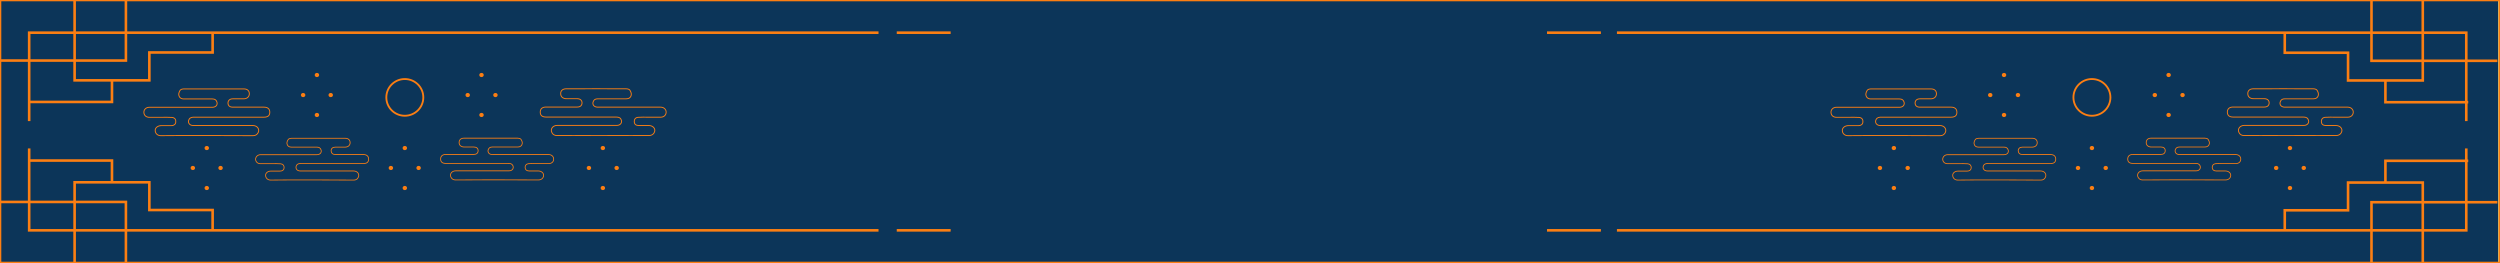 <?xml version="1.0" encoding="utf-8"?>
<!-- Generator: Adobe Illustrator 22.1.0, SVG Export Plug-In . SVG Version: 6.00 Build 0)  -->
<svg version="1.1" id="Capa_1" xmlns="http://www.w3.org/2000/svg" xmlns:xlink="http://www.w3.org/1999/xlink" x="0px" y="0px"
	 viewBox="0 0 1920 202" style="enable-background:new 0 0 1920 202;" xml:space="preserve">
<style type="text/css">
	.st0{fill:#0C3559;stroke:#EFD46B;stroke-width:0.709;stroke-miterlimit:10;}
	.st1{fill:none;stroke:#FC7E12;stroke-width:2;stroke-miterlimit:10;}
	.st2{fill:none;stroke:#FC7E12;stroke-width:0.711;stroke-miterlimit:10;}
	.st3{fill:none;stroke:#FC7E12;stroke-width:0.635;stroke-miterlimit:10;}
	.st4{fill:none;stroke:#FC7E12;stroke-width:1.421;stroke-miterlimit:10;}
	.st5{fill:#FC7E12;}
</style>
<rect x="-1" class="st0" width="1920" height="202"/>
<g>
	<rect class="st1" width="1920" height="202"/>
	<polyline class="st1" points="674.7,25.1 22.4,25.1 22.4,93 	"/>
	<polyline class="st1" points="1241.8,25.1 1894.1,25.1 1894.1,93 	"/>
	<polyline class="st1" points="674.7,176.9 22.4,176.9 22.4,114 	"/>
	<polyline class="st1" points="1241.8,176.9 1894.1,176.9 1894.1,114 	"/>
	<g>
		<polyline class="st1" points="0,46.5 96.7,46.5 96.7,-0.3 		"/>
		<polyline class="st1" points="57.3,0 57.3,46.5 57.3,61.7 114.7,61.7 114.7,40.3 163.3,40.3 163.3,25.1 		"/>
		<polyline class="st1" points="86,61.7 86,78.3 22.4,78.3 		"/>
		<polyline class="st1" points="0,155.1 96.7,155.1 96.7,202 		"/>
		<polyline class="st1" points="57.3,201.7 57.3,155.1 57.3,140 114.7,140 114.7,161.3 163.3,161.3 163.3,176.6 		"/>
		<polyline class="st1" points="86,140 86,123.3 22.4,123.3 		"/>
	</g>
	<g>
		<polyline class="st1" points="1918,46.7 1821.3,46.7 1821.3,-0.2 		"/>
		<polyline class="st1" points="1860.7,0.2 1860.7,46.7 1860.7,61.8 1803.3,61.8 1803.3,40.5 1754.7,40.5 1754.7,25.3 		"/>
		<polyline class="st1" points="1832,61.8 1832,78.5 1895.6,78.5 		"/>
		<polyline class="st1" points="1918,155.3 1821.3,155.3 1821.3,202.2 		"/>
		<polyline class="st1" points="1860.7,201.8 1860.7,155.3 1860.7,140.2 1803.3,140.2 1803.3,161.5 1754.7,161.5 1754.7,176.7 		"/>
		<polyline class="st1" points="1832,140.2 1832,123.5 1895.6,123.5 		"/>
	</g>
	<line class="st1" x1="688.7" y1="25.1" x2="730.1" y2="25.1"/>
	<line class="st1" x1="688.7" y1="176.9" x2="730.1" y2="176.9"/>
	<line class="st1" x1="1188.1" y1="25.1" x2="1229.5" y2="25.1"/>
	<line class="st1" x1="1188.1" y1="176.9" x2="1229.5" y2="176.9"/>
</g>
<g>
	<path class="st2" d="M1454.2,104.1C1454.2,104.1,1454.2,104.1,1454.2,104.1c2.6,0,5.3,0,7.9,0c9.3,0,18.6,0,27.9,0.1
		c1.8,0,3-0.7,3.9-2.2c1.5-2.7-0.6-5.6-4-5.6c-15.3,0-30.6,0-45.9,0c-2.8,0-4.4-2.4-3.1-4.7c0.9-1.6,2.4-1.7,4-1.7
		c17.8,0,35.7,0,53.5,0c3,0,4.5-1.2,4.5-3.8c0-2.5-1.6-3.9-4.4-3.9c-8,0-16.1,0-24.1,0c-2.3,0-3.6-1.2-3.6-3.2
		c0-1.9,1.4-3.2,3.7-3.2c2.8,0,5.5,0,8.3,0c2.6,0,4.3-1.5,4.4-3.8c0-2.4-1.5-3.8-4.2-3.8c-15.4,0-30.7,0-46.1,0c-1,0-2.3,0.3-2.8,1
		c-0.7,1-1.3,2.6-1.1,3.7c0.3,1.8,1.7,3,3.8,3c7.3,0,14.7,0,22,0c1.8,0,3,0.7,3.5,2.4c0.7,2.2-0.9,4-3.5,4c-16.1,0-32.3,0-48.4,0
		c-2.4,0-4.2,1.6-4.2,3.8c0,2.2,1.6,3.9,4.1,3.9c3.3,0,6.5,0,9.8,0c2.6,0,5.1-0.1,7.7,0.1c2.1,0.2,3.1,1.6,2.9,3.5
		c-0.1,1.7-1.4,2.8-3.3,2.8c-2.6,0-5.3,0-7.9,0c-2.6,0-4.8,1.7-4.6,3.9c0.1,2.1,1.8,3.9,4.5,3.8
		C1430.8,104,1442.5,104.1,1454.2,104.1z"/>
	<path class="st3" d="M1535.4,138.2C1535.4,138.2,1535.4,138.2,1535.4,138.2c2.3,0,4.7,0,7,0c8.3,0,16.6,0,25,0.1
		c1.6,0,2.7-0.6,3.4-2c1.3-2.4-0.5-5-3.6-5c-13.7,0-27.3,0-41,0c-2.5,0-3.9-2.1-2.8-4.2c0.8-1.5,2.2-1.5,3.6-1.5
		c15.9,0,31.9,0,47.8,0c2.7,0,4-1.1,4-3.4c0-2.2-1.4-3.5-4-3.5c-7.2,0-14.4,0-21.5,0c-2,0-3.2-1.1-3.3-2.9c0-1.7,1.2-2.8,3.3-2.8
		c2.5,0,5,0,7.4,0c2.3,0,3.9-1.4,3.9-3.4c0-2.1-1.4-3.4-3.8-3.4c-13.7,0-27.4,0-41.2,0c-0.9,0-2.1,0.3-2.5,0.9
		c-0.7,0.9-1.2,2.3-1,3.3c0.3,1.7,1.5,2.6,3.4,2.6c6.5,0,13.1,0,19.6,0c1.6,0,2.7,0.6,3.2,2.2c0.6,1.9-0.8,3.6-3.2,3.6
		c-14.4,0-28.8,0-43.3,0c-2.1,0-3.7,1.5-3.8,3.4c0,2,1.5,3.5,3.6,3.5c2.9,0,5.8,0,8.8,0c2.3,0,4.6-0.1,6.9,0.1
		c1.8,0.2,2.7,1.4,2.6,3.1c-0.1,1.5-1.2,2.5-3,2.5c-2.4,0-4.7,0-7.1,0c-2.4,0-4.3,1.5-4.1,3.5c0.1,1.8,1.6,3.5,4,3.4
		C1514.4,138.1,1524.9,138.2,1535.4,138.2z"/>
	<path class="st2" d="M1794.1,104.1c2.7,0,4.3-1.8,4.5-3.8c0.1-2.2-2-3.9-4.6-3.9c-2.6,0-5.3,0-7.9,0c-2,0-3.2-1.1-3.3-2.8
		c-0.1-1.9,0.9-3.3,2.9-3.5c2.5-0.2,5.1-0.1,7.7-0.1c3.3,0,6.5,0,9.8,0c2.4,0,4.1-1.7,4.1-3.9c0-2.1-1.8-3.8-4.2-3.8
		c-16.1,0-32.3,0-48.4,0c-2.6,0-4.2-1.8-3.5-4c0.5-1.7,1.7-2.4,3.5-2.4c7.3,0,14.7,0,22,0c2.1,0,3.5-1.1,3.8-3
		c0.2-1.2-0.4-2.7-1.1-3.7c-0.5-0.7-1.8-1-2.8-1c-15.4-0.1-30.7,0-46.1,0c-2.7,0-4.3,1.5-4.2,3.8c0,2.3,1.8,3.8,4.4,3.8
		c2.8,0,5.5,0,8.3,0c2.3,0,3.7,1.3,3.7,3.2c0,2-1.4,3.2-3.6,3.2c-8,0-16.1,0-24.1,0c-2.8,0-4.4,1.4-4.4,3.9c0,2.5,1.5,3.8,4.5,3.8
		c17.8,0,35.7,0,53.5,0c1.6,0,3.2,0.1,4,1.7c1.3,2.3-0.3,4.7-3.1,4.7c-15.3,0-30.6,0-45.9,0c-3.4,0-5.5,2.9-4,5.6
		c0.8,1.5,2.1,2.2,3.9,2.2c9.3-0.1,18.6-0.1,27.9-0.1c2.6,0,5.3,0,7.9,0c0,0,0,0,0,0C1770.6,104.1,1782.4,104,1794.1,104.1z"/>
	<path class="st3" d="M1709.2,138.2c2.4,0,3.9-1.6,4-3.4c0.1-2-1.8-3.5-4.1-3.5c-2.4,0-4.7,0-7.1,0c-1.8,0-2.9-1-3-2.5
		c-0.1-1.7,0.8-2.9,2.6-3.1c2.3-0.2,4.6-0.1,6.9-0.1c2.9,0,5.8,0,8.8,0c2.2,0,3.7-1.5,3.6-3.5c0-1.9-1.6-3.4-3.8-3.4
		c-14.4,0-28.8,0-43.3,0c-2.3,0-3.7-1.6-3.2-3.6c0.5-1.5,1.5-2.2,3.2-2.2c6.5,0,13.1,0,19.6,0c1.9,0,3.1-1,3.4-2.6
		c0.2-1.1-0.4-2.4-1-3.3c-0.4-0.6-1.6-0.9-2.5-0.9c-13.7,0-27.4,0-41.2,0c-2.4,0-3.8,1.3-3.8,3.4c0,2.1,1.6,3.4,3.9,3.4
		c2.5,0,5,0,7.4,0c2.1,0,3.3,1.1,3.3,2.8c0,1.8-1.2,2.9-3.3,2.9c-7.2,0-14.4,0-21.5,0c-2.5,0-4,1.3-4,3.5c0,2.3,1.3,3.4,4,3.4
		c15.9,0,31.9,0,47.8,0c1.5,0,2.8,0.1,3.6,1.5c1.1,2.1-0.3,4.2-2.8,4.2c-13.7,0-27.3,0-41,0c-3.1,0-4.9,2.6-3.6,5
		c0.7,1.3,1.9,2,3.4,2c8.3,0,16.6-0.1,25-0.1c2.3,0,4.7,0,7,0c0,0,0,0,0,0C1688.3,138.2,1698.7,138.1,1709.2,138.2z"/>
	<ellipse class="st4" cx="1606.6" cy="74.8" rx="14.2" ry="14.1"/>
	<ellipse class="st5" cx="1539.1" cy="57.6" rx="1.7" ry="1.6"/>
	<ellipse class="st5" cx="1549.8" cy="73" rx="1.7" ry="1.6"/>
	<ellipse class="st5" cx="1528.5" cy="73" rx="1.7" ry="1.6"/>
	<ellipse class="st5" cx="1539.1" cy="88.3" rx="1.7" ry="1.6"/>
	<ellipse class="st5" cx="1665.5" cy="57.6" rx="1.7" ry="1.6"/>
	<ellipse class="st5" cx="1676.2" cy="73" rx="1.7" ry="1.6"/>
	<ellipse class="st5" cx="1654.9" cy="73" rx="1.7" ry="1.6"/>
	<ellipse class="st5" cx="1665.5" cy="88.3" rx="1.7" ry="1.6"/>
	<ellipse class="st5" cx="1758.7" cy="113.7" rx="1.7" ry="1.6"/>
	<ellipse class="st5" cx="1769.3" cy="129" rx="1.7" ry="1.6"/>
	<ellipse class="st5" cx="1748.1" cy="129" rx="1.7" ry="1.6"/>
	<ellipse class="st5" cx="1758.7" cy="144.4" rx="1.7" ry="1.6"/>
	<ellipse class="st5" cx="1606.6" cy="113.7" rx="1.7" ry="1.6"/>
	<ellipse class="st5" cx="1617.2" cy="129" rx="1.7" ry="1.6"/>
	<ellipse class="st5" cx="1595.9" cy="129" rx="1.7" ry="1.6"/>
	<ellipse class="st5" cx="1606.6" cy="144.4" rx="1.7" ry="1.6"/>
	<ellipse class="st5" cx="1454.5" cy="113.7" rx="1.7" ry="1.6"/>
	<ellipse class="st5" cx="1465.1" cy="129" rx="1.7" ry="1.6"/>
	<ellipse class="st5" cx="1443.8" cy="129" rx="1.7" ry="1.6"/>
	<ellipse class="st5" cx="1454.5" cy="144.4" rx="1.7" ry="1.6"/>
</g>
<g>
	<path class="st2" d="M158.5,104.1C158.5,104.1,158.5,104.1,158.5,104.1c2.6,0,5.3,0,7.9,0c9.3,0,18.6,0,27.9,0.1
		c1.8,0,3-0.7,3.9-2.2c1.5-2.7-0.6-5.6-4-5.6c-15.3,0-30.6,0-45.9,0c-2.8,0-4.4-2.4-3.1-4.7c0.9-1.6,2.4-1.7,4-1.7
		c17.8,0,35.7,0,53.5,0c3,0,4.5-1.2,4.5-3.8c0-2.5-1.6-3.9-4.4-3.9c-8,0-16.1,0-24.1,0c-2.3,0-3.6-1.2-3.6-3.2
		c0-1.9,1.4-3.2,3.7-3.2c2.8,0,5.5,0,8.3,0c2.6,0,4.3-1.5,4.4-3.8c0-2.4-1.5-3.8-4.2-3.8c-15.4,0-30.7,0-46.1,0c-1,0-2.3,0.3-2.8,1
		c-0.7,1-1.3,2.6-1.1,3.7c0.3,1.8,1.7,3,3.8,3c7.3,0,14.7,0,22,0c1.8,0,3,0.7,3.5,2.4c0.7,2.2-0.9,4-3.5,4c-16.1,0-32.3,0-48.4,0
		c-2.4,0-4.2,1.6-4.2,3.8c0,2.2,1.6,3.9,4.1,3.9c3.3,0,6.5,0,9.8,0c2.6,0,5.1-0.1,7.7,0.1c2.1,0.2,3.1,1.6,2.9,3.5
		c-0.1,1.7-1.4,2.8-3.3,2.8c-2.6,0-5.3,0-7.9,0c-2.6,0-4.8,1.7-4.6,3.9c0.1,2.1,1.8,3.9,4.5,3.8C135.1,104,146.8,104.1,158.5,104.1z
		"/>
	<path class="st3" d="M239.7,138.2C239.7,138.2,239.7,138.2,239.7,138.2c2.3,0,4.7,0,7,0c8.3,0,16.6,0,25,0.1c1.6,0,2.7-0.6,3.4-2
		c1.3-2.4-0.5-5-3.6-5c-13.7,0-27.3,0-41,0c-2.5,0-3.9-2.1-2.8-4.2c0.8-1.5,2.2-1.5,3.6-1.5c15.9,0,31.9,0,47.8,0c2.7,0,4-1.1,4-3.4
		c0-2.2-1.4-3.5-4-3.5c-7.2,0-14.4,0-21.5,0c-2,0-3.2-1.1-3.3-2.9c0-1.7,1.2-2.8,3.3-2.8c2.5,0,5,0,7.4,0c2.3,0,3.9-1.4,3.9-3.4
		c0-2.1-1.4-3.4-3.8-3.4c-13.7,0-27.4,0-41.2,0c-0.9,0-2.1,0.3-2.5,0.9c-0.7,0.9-1.2,2.3-1,3.3c0.3,1.7,1.5,2.6,3.4,2.6
		c6.5,0,13.1,0,19.6,0c1.6,0,2.7,0.6,3.2,2.2c0.6,1.9-0.8,3.6-3.2,3.6c-14.4,0-28.8,0-43.3,0c-2.1,0-3.7,1.5-3.8,3.4
		c0,2,1.5,3.5,3.6,3.5c2.9,0,5.8,0,8.8,0c2.3,0,4.6-0.1,6.9,0.1c1.8,0.2,2.7,1.4,2.6,3.1c-0.1,1.5-1.2,2.5-3,2.5c-2.4,0-4.7,0-7.1,0
		c-2.4,0-4.3,1.5-4.1,3.5c0.1,1.8,1.6,3.5,4,3.4C218.7,138.1,229.2,138.2,239.7,138.2z"/>
	<path class="st2" d="M498.4,104.1c2.7,0,4.3-1.8,4.5-3.8c0.1-2.2-2-3.9-4.6-3.9c-2.6,0-5.3,0-7.9,0c-2,0-3.2-1.1-3.3-2.8
		c-0.1-1.9,0.9-3.3,2.9-3.5c2.5-0.2,5.1-0.1,7.7-0.1c3.3,0,6.5,0,9.8,0c2.4,0,4.1-1.7,4.1-3.9c0-2.1-1.8-3.8-4.2-3.8
		c-16.1,0-32.3,0-48.4,0c-2.6,0-4.2-1.8-3.5-4c0.5-1.7,1.7-2.4,3.5-2.4c7.3,0,14.7,0,22,0c2.1,0,3.5-1.1,3.8-3
		c0.2-1.2-0.4-2.7-1.1-3.7c-0.5-0.7-1.8-1-2.8-1c-15.4-0.1-30.7,0-46.1,0c-2.7,0-4.3,1.5-4.2,3.8c0,2.3,1.8,3.8,4.4,3.8
		c2.8,0,5.5,0,8.3,0c2.3,0,3.7,1.3,3.7,3.2c0,2-1.4,3.2-3.6,3.2c-8,0-16.1,0-24.1,0c-2.8,0-4.4,1.4-4.4,3.9c0,2.5,1.5,3.8,4.5,3.8
		c17.8,0,35.7,0,53.5,0c1.6,0,3.2,0.1,4,1.7c1.3,2.3-0.3,4.7-3.1,4.7c-15.3,0-30.6,0-45.9,0c-3.4,0-5.5,2.9-4,5.6
		c0.8,1.5,2.1,2.2,3.9,2.2c9.3-0.1,18.6-0.1,27.9-0.1c2.6,0,5.3,0,7.9,0c0,0,0,0,0,0C474.9,104.1,486.7,104,498.4,104.1z"/>
	<path class="st3" d="M413.5,138.2c2.4,0,3.9-1.6,4-3.4c0.1-2-1.8-3.5-4.1-3.5c-2.4,0-4.7,0-7.1,0c-1.8,0-2.9-1-3-2.5
		c-0.1-1.7,0.8-2.9,2.6-3.1c2.3-0.2,4.6-0.1,6.9-0.1c2.9,0,5.8,0,8.8,0c2.2,0,3.7-1.5,3.6-3.5c0-1.9-1.6-3.4-3.8-3.4
		c-14.4,0-28.8,0-43.3,0c-2.3,0-3.7-1.6-3.2-3.6c0.5-1.5,1.5-2.2,3.2-2.2c6.5,0,13.1,0,19.6,0c1.9,0,3.1-1,3.4-2.6
		c0.2-1.1-0.4-2.4-1-3.3c-0.4-0.6-1.6-0.9-2.5-0.9c-13.7,0-27.4,0-41.2,0c-2.4,0-3.8,1.3-3.8,3.4c0,2.1,1.6,3.4,3.9,3.4
		c2.5,0,5,0,7.4,0c2.1,0,3.3,1.1,3.3,2.8c0,1.8-1.2,2.9-3.3,2.9c-7.2,0-14.4,0-21.5,0c-2.5,0-4,1.3-4,3.5c0,2.3,1.3,3.4,4,3.4
		c15.9,0,31.9,0,47.8,0c1.5,0,2.8,0.1,3.6,1.5c1.1,2.1-0.3,4.2-2.8,4.2c-13.7,0-27.3,0-41,0c-3.1,0-4.9,2.6-3.6,5
		c0.7,1.3,1.9,2,3.4,2c8.3,0,16.6-0.1,25-0.1c2.3,0,4.7,0,7,0c0,0,0,0,0,0C392.5,138.2,403,138.1,413.5,138.2z"/>
	<ellipse class="st4" cx="310.9" cy="74.8" rx="14.2" ry="14.1"/>
	<ellipse class="st5" cx="243.4" cy="57.6" rx="1.7" ry="1.6"/>
	<ellipse class="st5" cx="254" cy="73" rx="1.7" ry="1.6"/>
	<ellipse class="st5" cx="232.8" cy="73" rx="1.7" ry="1.6"/>
	<ellipse class="st5" cx="243.4" cy="88.3" rx="1.7" ry="1.6"/>
	<ellipse class="st5" cx="369.8" cy="57.6" rx="1.7" ry="1.6"/>
	<ellipse class="st5" cx="380.5" cy="73" rx="1.7" ry="1.6"/>
	<ellipse class="st5" cx="359.2" cy="73" rx="1.7" ry="1.6"/>
	<ellipse class="st5" cx="369.8" cy="88.3" rx="1.7" ry="1.6"/>
	<ellipse class="st5" cx="463" cy="113.7" rx="1.7" ry="1.6"/>
	<ellipse class="st5" cx="473.6" cy="129" rx="1.7" ry="1.6"/>
	<ellipse class="st5" cx="452.3" cy="129" rx="1.7" ry="1.6"/>
	<ellipse class="st5" cx="463" cy="144.4" rx="1.7" ry="1.6"/>
	<ellipse class="st5" cx="310.9" cy="113.7" rx="1.7" ry="1.6"/>
	<ellipse class="st5" cx="321.5" cy="129" rx="1.7" ry="1.6"/>
	<ellipse class="st5" cx="300.2" cy="129" rx="1.7" ry="1.6"/>
	<ellipse class="st5" cx="310.9" cy="144.4" rx="1.7" ry="1.6"/>
	<ellipse class="st5" cx="158.8" cy="113.7" rx="1.7" ry="1.6"/>
	<ellipse class="st5" cx="169.4" cy="129" rx="1.7" ry="1.6"/>
	<ellipse class="st5" cx="148.1" cy="129" rx="1.7" ry="1.6"/>
	<ellipse class="st5" cx="158.8" cy="144.4" rx="1.7" ry="1.6"/>
</g>
</svg>
